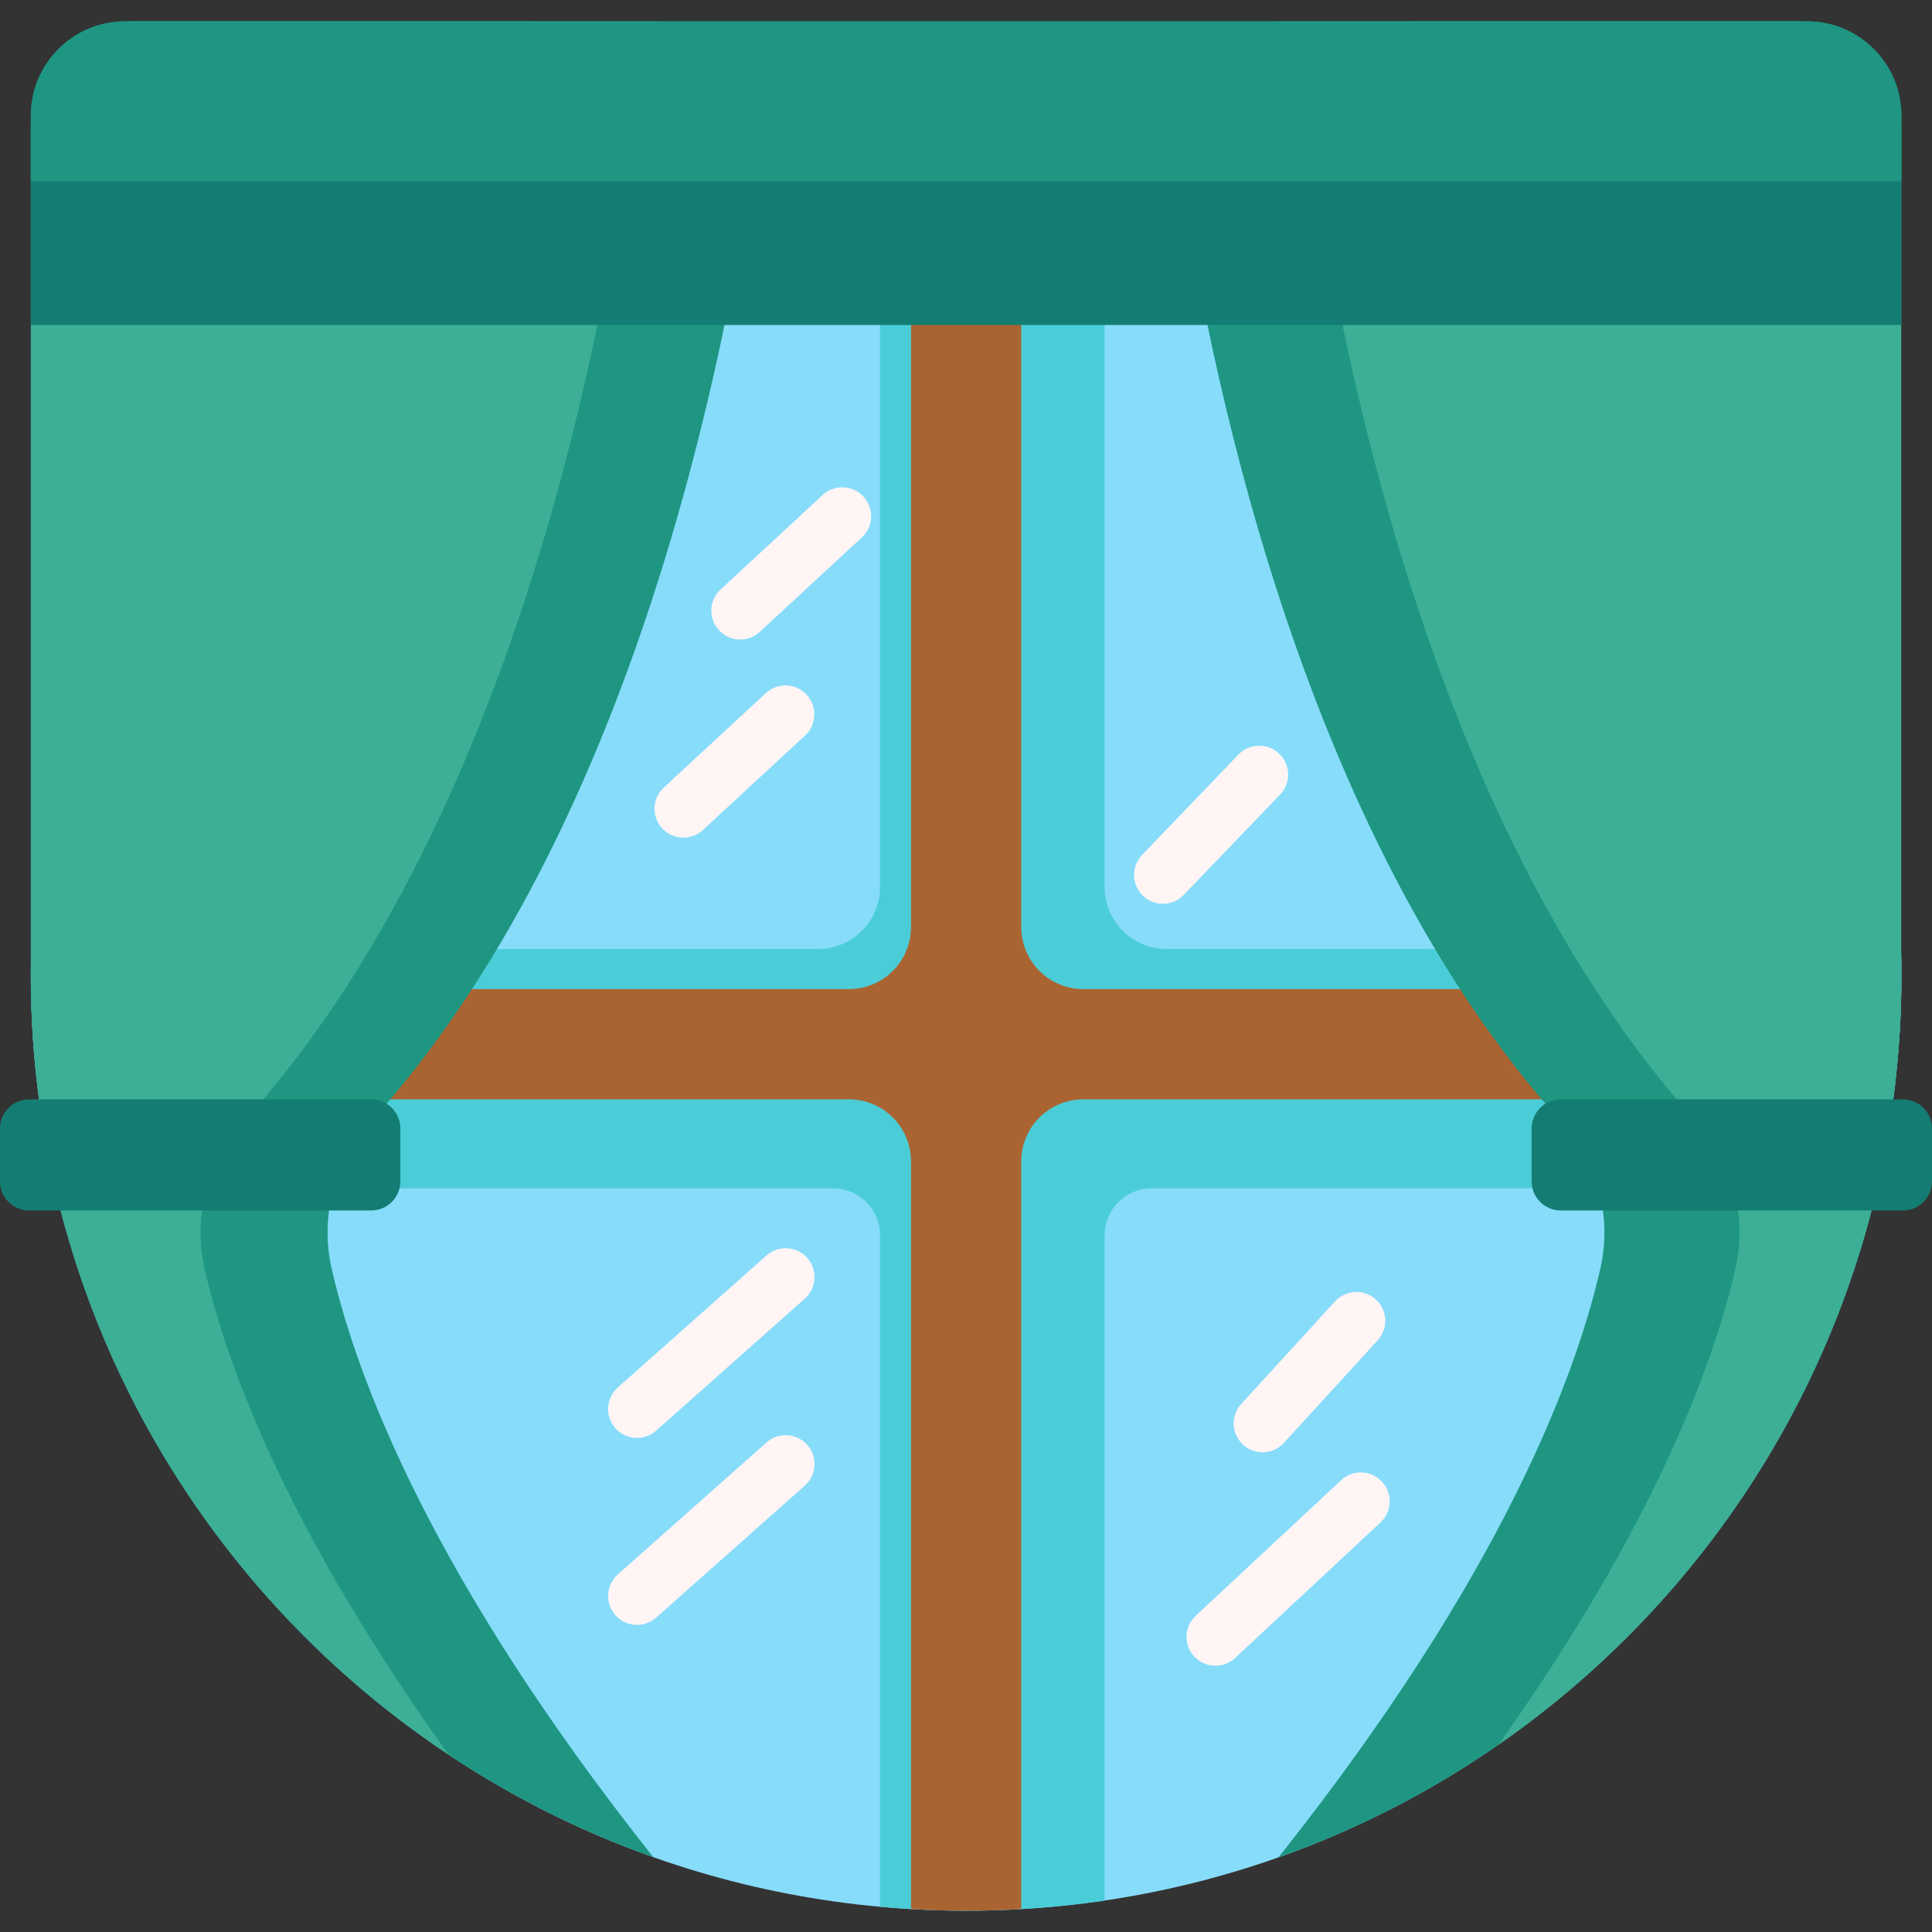 <?xml version="1.0" encoding="iso-8859-1"?>
<!-- Generator: Adobe Illustrator 19.0.0, SVG Export Plug-In . SVG Version: 6.00 Build 0)  -->
<svg version="1.1" id="Capa_1" xmlns="http://www.w3.org/2000/svg" xmlns:xlink="http://www.w3.org/1999/xlink" x="0px" y="0px"
	 viewBox="0 0 512.001 512.001" style="enable-background:new 0 0 512.001 512.001;" xml:space="preserve">
<rect x="0" y="0" width="512.001" height="512.001" fill="#333333" stroke="none"/>
<path style="fill:#87DCFA;" d="M503.896,258.489c0,136.021-110.064,247.863-247.863,247.863
	c-137.441,0-247.863-111.504-247.863-247.863c0-136.891,110.972-247.863,247.863-247.863
	C393.179,10.627,503.896,121.833,503.896,258.489z"/>
<path style="fill:#4BCDD7;" d="M503.896,258.489c0,1.091-0.01,2.173-0.02,3.254c-0.041,2.938-0.122,5.855-0.275,8.772
	c-0.031,0.857-0.082,1.724-0.133,2.581c-0.01,0.153-0.02,0.296-0.031,0.449c-0.847,14.128-2.887,27.949-6.018,41.373H305.189
	c-6.865,0-12.445,5.569-12.445,12.445v176.296c-1.703,0.255-3.407,0.49-5.121,0.704c-5.6,0.704-11.261,1.234-16.984,1.561
	c-4.039,0.235-8.12,0.377-12.23,0.408c-0.785,0.02-1.581,0.02-2.377,0.02c-4.906,0-9.782-0.143-14.607-0.428
	c-2.754-0.163-5.488-0.367-8.211-0.612V327.363c0-6.875-5.57-12.445-12.445-12.445H19.758c-2.601-11.139-4.427-22.553-5.457-34.192
	H9.17c-0.214-2.387-0.398-4.774-0.541-7.181c-0.01-0.153-0.02-0.296-0.031-0.449c-0.051-0.857-0.102-1.724-0.133-2.581
	c-0.153-2.917-0.235-5.835-0.275-8.772c-0.01-1.081-0.02-2.163-0.02-3.254c0-2.336,0.031-4.662,0.102-6.977h208.489
	c9.089,0,16.453-7.375,16.453-16.453V11.678c2.724-0.255,5.457-0.459,8.211-0.622c4.835-0.286,9.701-0.428,14.607-0.428
	c0.796,0,1.591,0,2.377,0.02c4.101,0.031,8.181,0.173,12.23,0.408c5.712,0.337,11.374,0.857,16.984,1.571
	c1.714,0.214,3.417,0.449,5.121,0.704v221.729c0,9.078,7.365,16.453,16.453,16.453h194.595
	C503.865,253.828,503.896,256.154,503.896,258.489z"/>
<path style="fill:#AA6432;" d="M482.923,262.121v29.214h-195.83c-9.089,0-16.453,7.365-16.453,16.453v198.135
	c-4.825,0.286-9.701,0.428-14.607,0.428c-4.906,0-9.782-0.143-14.607-0.428V307.789c0-9.089-7.365-16.453-16.453-16.453H36.722
	v-29.214h188.251c9.089,0,16.453-7.365,16.453-16.453V11.055c4.835-0.286,9.701-0.428,14.607-0.428
	c4.906,0,9.772,0.143,14.607,0.428v234.612c0,9.089,7.365,16.453,16.453,16.453L482.923,262.121L482.923,262.121z"/>
<path style="fill:#1E9682;" d="M98.2,297.323c-9.537,10.558-13.485,25.012-10.313,38.884c6.6,28.806,26.368,81.829,85.246,155.956
	c-19.289-6.834-37.467-15.994-54.206-27.133C52.053,420.535,8.171,344.459,8.171,258.489V33.282
	c0-15.26,12.373-27.633,27.633-27.633h137.33c9.66,0,18.045,4.927,22.982,12.271c3.611,5.396,5.365,12.088,4.386,19.116
	C192.453,95.128,167.686,220.462,98.2,297.323z"/>
<path style="fill:#3CAF96;" d="M64.529,297.323c-9.537,10.558-13.485,25.012-10.313,38.884C59.979,361.372,75.79,405,118.928,465.03
	C52.053,420.535,8.171,344.459,8.171,258.489V33.282c0-15.26,12.373-27.633,27.633-27.633h103.658
	c9.66,0,18.045,4.927,22.982,12.271c3.611,5.396,5.365,12.088,4.386,19.116C158.781,95.128,134.014,220.462,64.529,297.323z"/>
<path style="fill:#147D73;" d="M98.404,320.787H7.694c-4.232,0-7.694-3.462-7.694-7.694v-14.056c0-4.232,3.462-7.694,7.694-7.694
	h90.71c4.232,0,7.694,3.462,7.694,7.694v14.056C106.098,317.325,102.636,320.787,98.404,320.787z"/>
<path style="fill:#1E9682;" d="M503.835,33.282v230.501c-1.724,81.961-43.393,154.65-106.749,198.594
	c-17.841,12.373-37.405,22.462-58.276,29.847c58.918-74.158,78.707-127.211,85.297-156.017c3.172-13.873-0.765-28.327-10.303-38.884
	c-69.486-76.861-94.253-202.195-102.311-260.287c-0.969-7.038,0.785-13.74,4.417-19.136c4.927-7.344,13.312-12.251,22.961-12.251
	h137.33C491.461,5.649,503.835,18.022,503.835,33.282z"/>
<path style="fill:#3CAF96;" d="M503.835,33.282v230.501c-1.724,81.961-43.393,154.65-106.749,198.594
	c41.71-58.663,57.143-101.393,62.815-126.17c3.172-13.873-0.765-28.327-10.303-38.884
	c-69.486-76.861-94.253-202.195-102.311-260.287c-0.969-7.038,0.785-13.74,4.417-19.136c4.927-7.344,13.312-12.251,22.961-12.251
	h101.536C491.461,5.649,503.835,18.022,503.835,33.282z"/>
<g>
	<path style="fill:#147D73;" d="M413.597,320.787h90.71c4.232,0,7.694-3.462,7.694-7.694v-14.056c0-4.232-3.462-7.694-7.694-7.694
		h-90.71c-4.232,0-7.694,3.462-7.694,7.694v14.056C405.902,317.325,409.364,320.787,413.597,320.787z"/>
	<path style="fill:#147D73;" d="M503.896,30.569v55.562H8.171V30.569c0-13.699,11.21-24.92,24.92-24.92h445.885
		C492.685,5.649,503.896,16.87,503.896,30.569z"/>
</g>
<path style="fill:#1E9682;" d="M503.896,30.569v17.473H8.171V30.569c0-13.699,11.21-24.92,24.92-24.92h445.885
	C492.685,5.649,503.896,16.87,503.896,30.569z"/>
<g>
	<path style="fill:#FFF5F5;" d="M168.814,381.063c-2.112,0-4.213-0.869-5.725-2.572c-2.804-3.16-2.516-7.995,0.644-10.8
		l39.396-34.97c3.159-2.805,7.994-2.517,10.8,0.643c2.804,3.16,2.516,7.995-0.644,10.8l-39.396,34.97
		C172.432,380.427,170.619,381.063,168.814,381.063z"/>
	<path style="fill:#FFF5F5;" d="M322.289,441.438c-2.112,0.052-4.232-0.765-5.786-2.431c-2.881-3.091-2.71-7.932,0.379-10.813
		l38.53-35.922c3.09-2.882,7.93-2.711,10.813,0.378c2.881,3.091,2.71,7.932-0.379,10.813l-38.53,35.922
		C325.891,440.714,324.094,441.394,322.289,441.438z"/>
	<path style="fill:#FFF5F5;" d="M168.814,430.61c-2.11,0-4.213-0.869-5.725-2.572c-2.804-3.16-2.516-7.995,0.644-10.8l39.396-34.971
		c3.159-2.805,7.995-2.517,10.8,0.643c2.804,3.16,2.516,7.995-0.644,10.8l-39.396,34.971
		C172.432,429.975,170.619,430.61,168.814,430.61z"/>
	<path style="fill:#FFF5F5;" d="M308.185,239.512c-1.905,0-3.814-0.708-5.297-2.132c-3.048-2.927-3.146-7.77-0.219-10.817
		l25.528-26.585c2.924-3.046,7.768-3.146,10.817-0.219c3.048,2.927,3.146,7.77,0.219,10.817l-25.528,26.585
		C312.202,238.725,310.196,239.512,308.185,239.512z"/>
	<path style="fill:#FFF5F5;" d="M334.776,384.873c-1.905,0.047-3.83-0.614-5.348-2.002c-3.118-2.851-3.335-7.69-0.484-10.808
		l24.872-27.2c2.849-3.116,7.689-3.336,10.807-0.484c3.118,2.851,3.335,7.69,0.483,10.809l-24.872,27.2
		C338.773,383.988,336.786,384.824,334.776,384.873z"/>
	<path style="fill:#FFF5F5;" d="M196.161,169.479c-2.058,0-4.11-0.825-5.617-2.454c-2.869-3.102-2.682-7.942,0.419-10.812
		l27.053-25.031c3.103-2.869,7.942-2.682,10.812,0.419c2.869,3.102,2.682,7.942-0.419,10.812l-27.053,25.031
		C199.882,168.805,198.02,169.479,196.161,169.479z"/>
	<path style="fill:#FFF5F5;" d="M181.104,221.983c-2.058,0-4.11-0.825-5.617-2.454c-2.869-3.102-2.682-7.942,0.419-10.812
		l27.053-25.031c3.102-2.869,7.943-2.681,10.812,0.419c2.869,3.102,2.682,7.942-0.419,10.812l-27.053,25.031
		C184.825,221.309,182.963,221.983,181.104,221.983z"/>
</g>
<g>
</g>
<g>
</g>
<g>
</g>
<g>
</g>
<g>
</g>
<g>
</g>
<g>
</g>
<g>
</g>
<g>
</g>
<g>
</g>
<g>
</g>
<g>
</g>
<g>
</g>
<g>
</g>
<g>
</g>
</svg>
